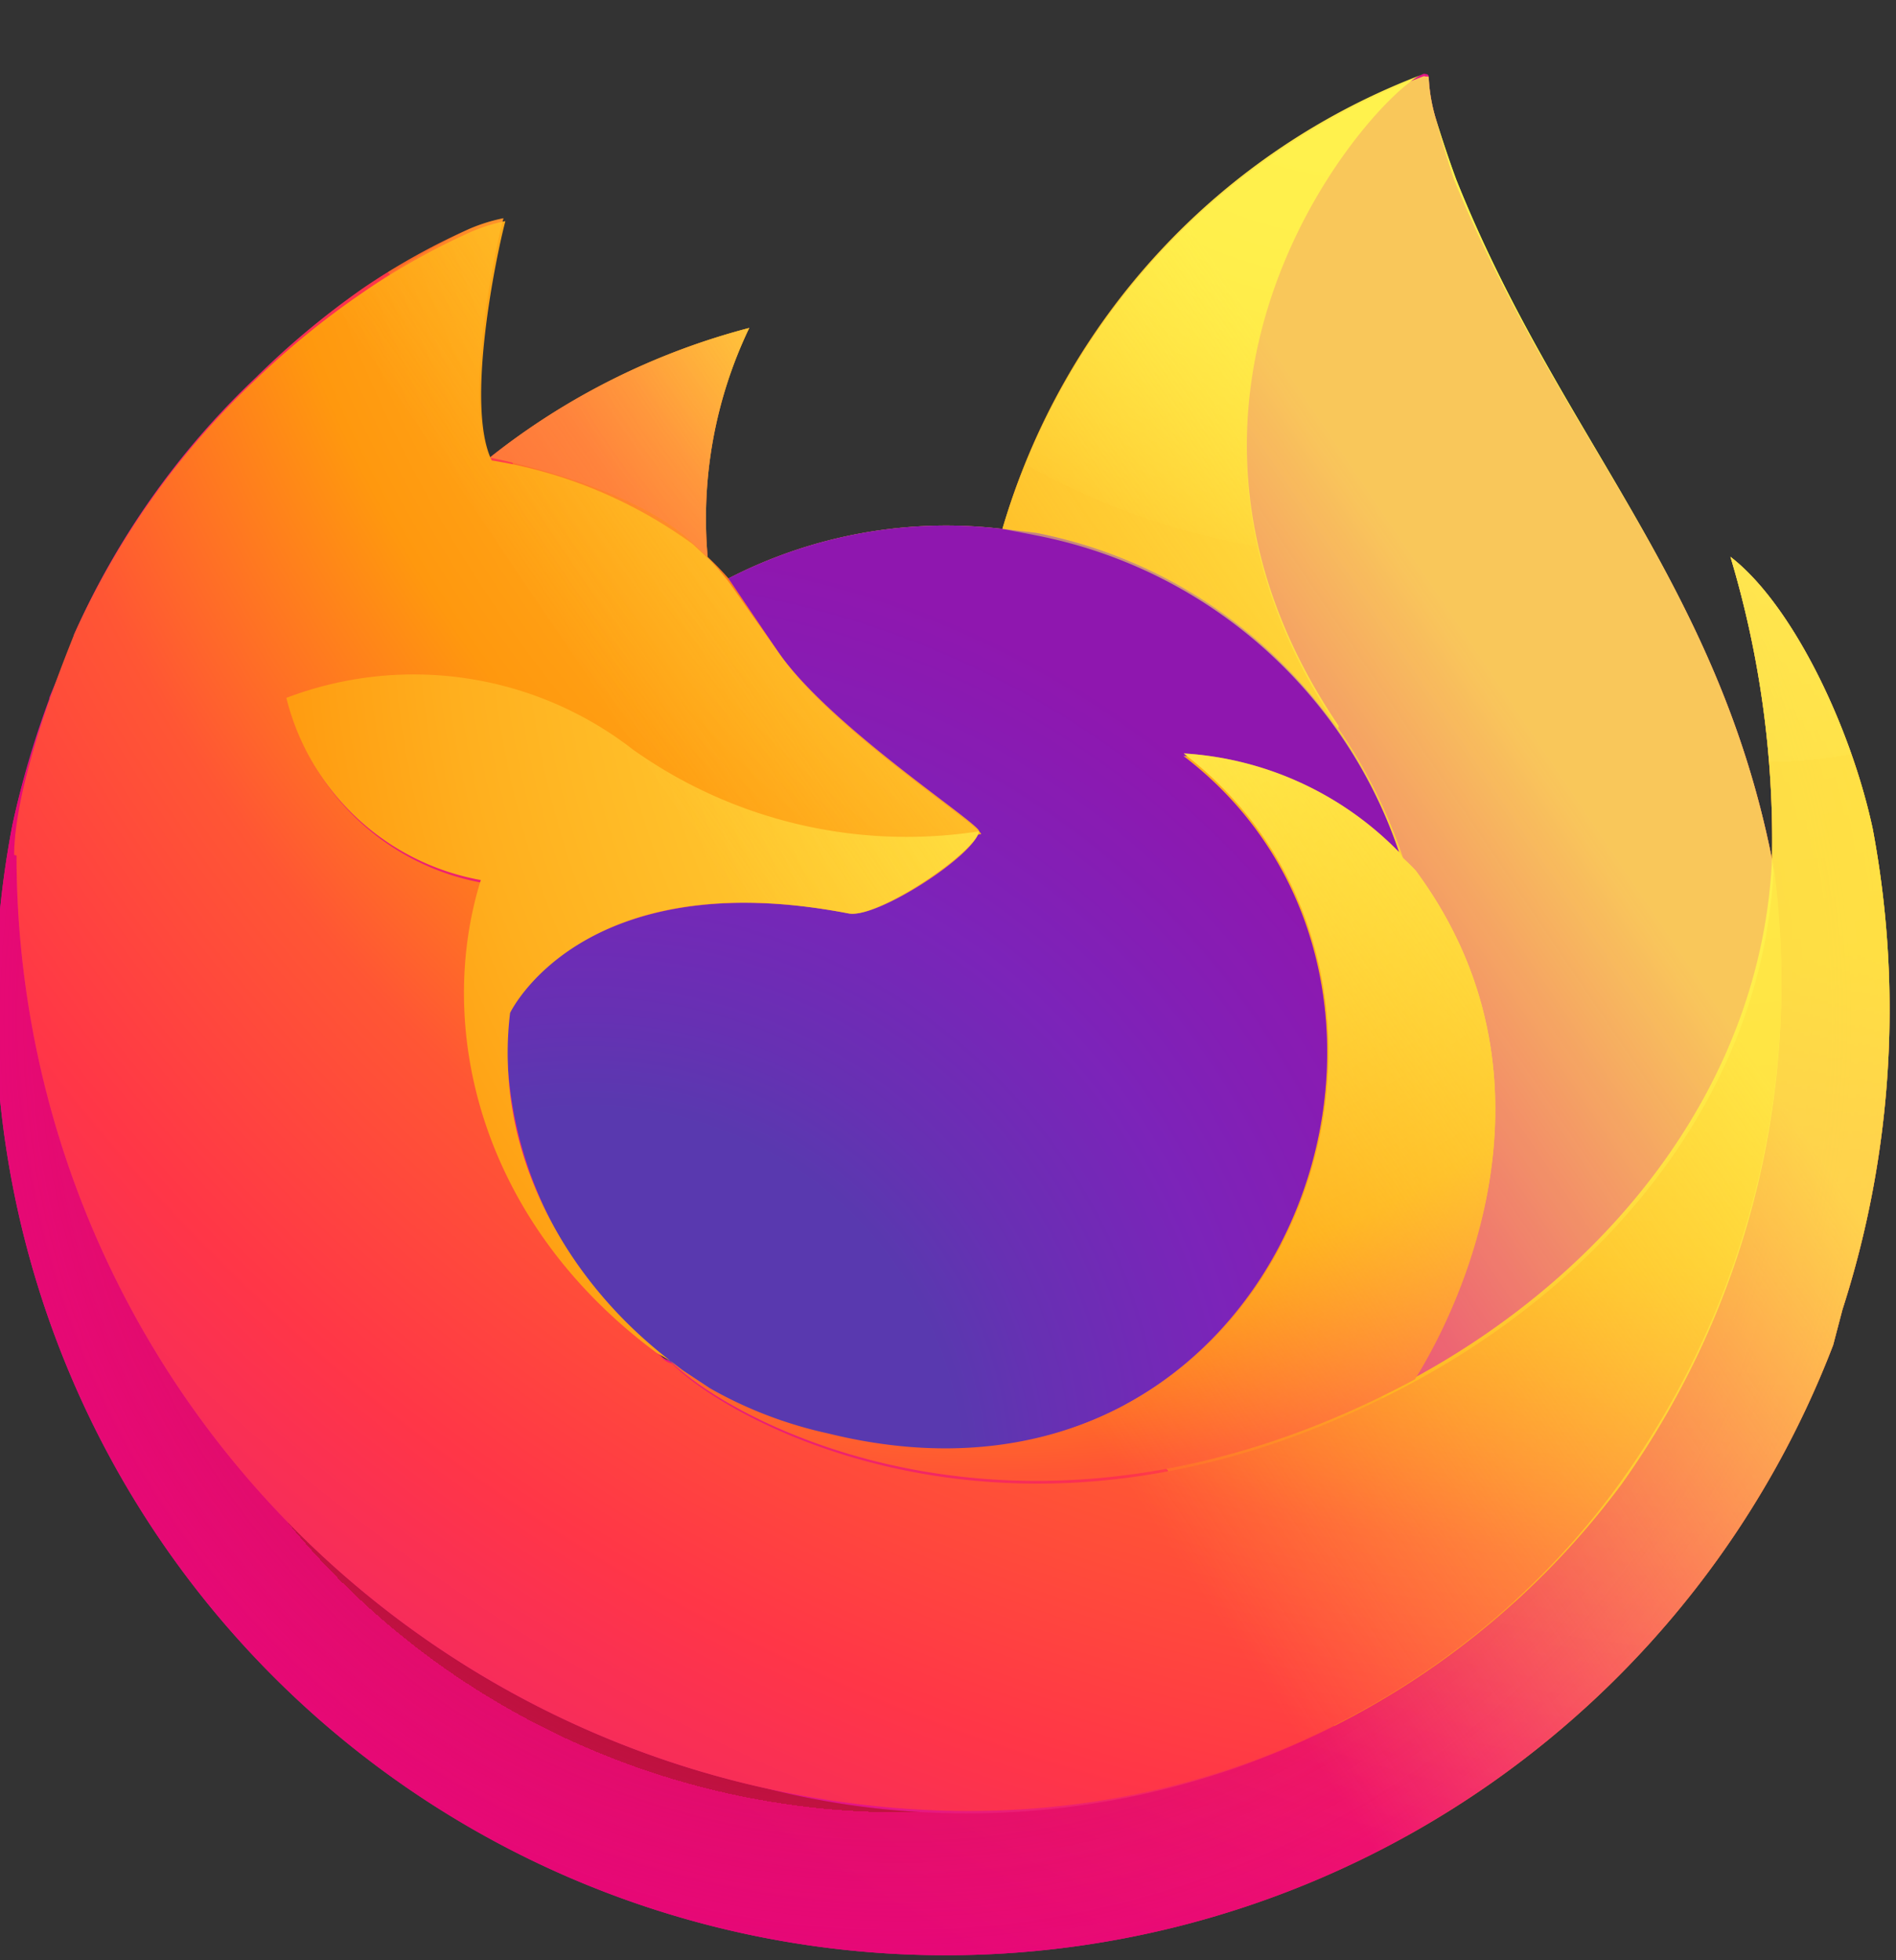<svg xmlns="http://www.w3.org/2000/svg" viewBox="0 0 77.4 80"><rect x="0" y="0" width="77.4" height="80" fill="#333333" stroke="none"/><defs><radialGradient id="b" cx="-7907" cy="-8515" r="80.8" gradientTransform="translate(7974 8524)" gradientUnits="userSpaceOnUse"><stop stop-color="#ffbd4f" offset=".1"/><stop stop-color="#ffac31" offset=".2"/><stop stop-color="#ff9d17" offset=".2"/><stop stop-color="#ff980e" offset=".3"/><stop stop-color="#ff563b" offset=".4"/><stop stop-color="#ff3750" offset=".5"/><stop stop-color="#f5156c" offset=".7"/><stop stop-color="#eb0878" offset=".8"/><stop stop-color="#e50080" offset=".9"/></radialGradient><radialGradient id="c" cx="-7937" cy="-8482" r="80.8" gradientTransform="translate(7974 8524)" gradientUnits="userSpaceOnUse"><stop stop-color="#960e18" offset=".3"/><stop stop-color="#b11927" stop-opacity=".7" offset=".4"/><stop stop-color="#db293d" stop-opacity=".3" offset=".4"/><stop stop-color="#f5334b" stop-opacity=".1" offset=".5"/><stop stop-color="#ff3750" stop-opacity="0" offset=".5"/></radialGradient><radialGradient id="d" cx="-7927" cy="-8533" r="58.5" gradientTransform="translate(7974 8524)" gradientUnits="userSpaceOnUse"><stop stop-color="#fff44f" offset=".1"/><stop stop-color="#ffdc3e" offset=".3"/><stop stop-color="#ff9d12" offset=".5"/><stop stop-color="#ff980e" offset=".5"/></radialGradient><radialGradient id="e" cx="-7946" cy="-8461" r="38.5" gradientTransform="translate(7974 8524)" gradientUnits="userSpaceOnUse"><stop stop-color="#3a8ee6" offset=".4"/><stop stop-color="#5c79f0" offset=".5"/><stop stop-color="#9059ff" offset=".7"/><stop stop-color="#c139e6" offset="1"/></radialGradient><radialGradient id="f" cx="-7936" cy="-8492" r="20.4" gradientTransform="matrix(1 0 0 1 10090 7834)" gradientUnits="userSpaceOnUse"><stop stop-color="#9059ff" stop-opacity="0" offset=".2"/><stop stop-color="#8c4ff3" stop-opacity=".1" offset=".3"/><stop stop-color="#7716a8" stop-opacity=".5" offset=".7"/><stop stop-color="#6e008b" stop-opacity=".6" offset="1"/></radialGradient><radialGradient id="g" cx="-7938" cy="-8518" r="27.7" gradientTransform="translate(7974 8524)" gradientUnits="userSpaceOnUse"><stop stop-color="#ffe226" offset="0"/><stop stop-color="#ffdb27" offset=".1"/><stop stop-color="#ffc82a" offset=".3"/><stop stop-color="#ffa930" offset=".5"/><stop stop-color="#ff7e37" offset=".7"/><stop stop-color="#ff7139" offset=".8"/></radialGradient><radialGradient id="h" cx="-7916" cy="-8536" r="118.1" gradientTransform="translate(7974 8524)" gradientUnits="userSpaceOnUse"><stop stop-color="#fff44f" offset=".1"/><stop stop-color="#ff980e" offset=".5"/><stop stop-color="#ff5634" offset=".6"/><stop stop-color="#ff3647" offset=".7"/><stop stop-color="#e31587" offset=".9"/></radialGradient><radialGradient id="i" cx="-7927" cy="-8523" r="86.5" gradientTransform="matrix(0 1 -1 0 -4685 8470)" gradientUnits="userSpaceOnUse"><stop stop-color="#fff44f" offset="0"/><stop stop-color="#ffe847" offset=".1"/><stop stop-color="#ffc830" offset=".2"/><stop stop-color="#ff980e" offset=".3"/><stop stop-color="#ff8b16" offset=".4"/><stop stop-color="#ff672a" offset=".5"/><stop stop-color="#ff3647" offset=".6"/><stop stop-color="#e31587" offset=".7"/></radialGradient><radialGradient id="j" cx="-7938" cy="-8508" r="73.7" gradientTransform="translate(7974 8524)" gradientUnits="userSpaceOnUse"><stop stop-color="#fff44f" offset=".1"/><stop stop-color="#ff980e" offset=".5"/><stop stop-color="#ff5634" offset=".6"/><stop stop-color="#ff3647" offset=".7"/><stop stop-color="#e31587" offset=".9"/></radialGradient><radialGradient id="k" cx="-7919" cy="-8504" r="80.7" gradientTransform="translate(7974 8524)" gradientUnits="userSpaceOnUse"><stop stop-color="#fff44f" offset=".1"/><stop stop-color="#ffe141" offset=".2"/><stop stop-color="#ffaf1e" offset=".5"/><stop stop-color="#ff980e" offset=".6"/></radialGradient><linearGradient id="a" x1="70.8" x2="6.4" y1="12.4" y2="74.5" gradientTransform="translate(-1.3)" gradientUnits="userSpaceOnUse"><stop stop-color="#fff44f" offset="0"/><stop stop-color="#ffe847" offset=".1"/><stop stop-color="#ffc830" offset=".2"/><stop stop-color="#ff980e" offset=".4"/><stop stop-color="#ff8b16" offset=".4"/><stop stop-color="#ff672a" offset=".5"/><stop stop-color="#ff3647" offset=".5"/><stop stop-color="#e31587" offset=".7"/></linearGradient><linearGradient id="l" x1="70" x2="15.3" y1="12.1" y2="66.8" gradientTransform="translate(-1.3)" gradientUnits="userSpaceOnUse"><stop stop-color="#fff44f" stop-opacity=".8" offset=".2"/><stop stop-color="#fff44f" stop-opacity=".6" offset=".3"/><stop stop-color="#fff44f" stop-opacity=".2" offset=".5"/><stop stop-color="#fff44f" stop-opacity="0" offset=".6"/></linearGradient></defs><path d="M74.6 26.8c-1.7-4-5-8.4-7.8-9.8a40.3 40.3 0 0 1 4 11.8C66.4 18 59 13.5 52.9 4a47.1 47.1 0 0 1-1.3-2.3A7 7 0 0 1 51 .1a.1.1 0 0 0-.1 0h-.1c-.1 0 0 0 0 0a28.3 28.3 0 0 0-13.4 21.4 19.4 19.4 0 0 0-10.6 4.1 11.6 11.6 0 0 0-1-.7 18 18 0 0 1-.1-9.5 28.7 28.7 0 0 0-9.4 7.2c-1.5-2-1.4-8.3-1.3-9.7a7 7 0 0 0-1.3.7 28.2 28.2 0 0 0-3.8 3.2 33.8 33.8 0 0 0-3.6 4.4A32.7 32.7 0 0 0 1 32.9v.3l-.5 2.4v.1A37 37 0 0 0 0 41v.2a38.8 38.8 0 0 0 77 6.6l.1-1.5a39.9 39.9 0 0 0-2.5-19.5zM30 57.2l.5.2q-.3 0-.5-.2zm40.8-28.4z" fill="url(#a)" transform="rotate(10.9 38.7 40)"/><path d="M74.6 26.8c-1.7-4-5-8.4-7.8-9.8a40.3 40.3 0 0 1 4 11.8A35.1 35.1 0 0 1 69.6 55a33.3 33.3 0 0 1-32 18.8A39 39 0 0 1 .4 42.2c-.6-2.8 0-4.2.2-6.5A28.9 28.9 0 0 0 0 41v.2a38.8 38.8 0 0 0 77 6.6l.1-1.5a39.9 39.9 0 0 0-2.5-19.5z" fill="url(#b)" transform="rotate(10.9 38.7 40)"/><path d="M74.6 26.8c-1.7-4-5-8.4-7.8-9.8a40.3 40.3 0 0 1 4 11.8A35.1 35.1 0 0 1 69.6 55a33.3 33.3 0 0 1-32 18.8A39 39 0 0 1 .4 42.2c-.6-2.8 0-4.2.2-6.5A28.9 28.9 0 0 0 0 41v.2a38.8 38.8 0 0 0 77 6.6l.1-1.5a39.9 39.9 0 0 0-2.5-19.5z" fill="url(#c)" transform="rotate(10.9 38.7 40)"/><path d="m55.8 31.4.2.2a21.1 21.1 0 0 0-3.6-4.7C40.4 14.9 49.3.7 50.8 0a28.3 28.3 0 0 0-13.4 21.5h1.4a19.6 19.6 0 0 1 17 9.9z" fill="url(#d)" transform="rotate(10.9 38.7 40)"/><path d="M38.8 33.8c0 1-3.4 4.3-4.6 4.3-11 0-12.9 6.6-12.9 6.6a16.4 16.4 0 0 0 9.8 13l1.2.5a17.2 17.2 0 0 0 5 1c19.3.9 23-23.1 9.1-30a13.4 13.4 0 0 1 9.4 2.2 19.6 19.6 0 0 0-17-10l-1.4.1a19.4 19.4 0 0 0-10.6 4.1l2.6 2.6c2.7 2.6 9.4 5.3 9.4 5.6z" fill="url(#e)" transform="rotate(10.9 38.7 40)"/><path d="M38.8 33.8c0 1-3.4 4.3-4.6 4.3-11 0-12.9 6.6-12.9 6.6a16.4 16.4 0 0 0 9.8 13l1.2.5a17.2 17.2 0 0 0 5 1c19.3.9 23-23.1 9.1-30a13.4 13.4 0 0 1 9.4 2.2 19.6 19.6 0 0 0-17-10l-1.4.1a19.4 19.4 0 0 0-10.6 4.1l2.6 2.6c2.7 2.6 9.4 5.3 9.4 5.6z" fill="url(#f)" transform="rotate(10.9 38.7 40)"/><path d="m25 24.4.8.5a18 18 0 0 1-.1-9.5 28.7 28.7 0 0 0-9.4 7.2c.2 0 5.8 0 8.7 1.8z" fill="url(#g)" transform="rotate(10.9 38.7 40)"/><path d="M.4 42.2a39 39 0 0 0 37.1 31.6c16.9.5 27.6-9.3 32-18.8A35.1 35.1 0 0 0 70.9 29v-.1c1.4 9-3.2 17.7-10.4 23.6-13.9 11.4-27.2 6.9-29.9 5q-.3 0-.5-.2c-8.2-3.9-11.5-11.3-10.8-17.6a10 10 0 0 1-9.2-5.8 14.6 14.6 0 0 1 14.3-.6 19.3 19.3 0 0 0 14.5.6c0-.3-6.7-3-9.4-5.6l-2.6-2.5a11.6 11.6 0 0 0-1-.8l-.8-.5a19 19 0 0 0-8.7-1.8c-1.5-2-1.4-8.3-1.3-9.7a7 7 0 0 0-1.3.7A28.2 28.2 0 0 0 9.9 17a33.8 33.8 0 0 0-3.6 4.3A32.7 32.7 0 0 0 1 32.9C1 33-.3 39 .3 42.2z" fill="url(#h)" transform="rotate(10.9 38.7 40)"/><path d="M52.4 26.9a21.1 21.1 0 0 1 3.6 4.7l.6.4c8.8 8.1 4.2 19.6 3.8 20.4 7.2-5.9 11.7-14.6 10.4-23.6C66.4 18 59 13.5 52.8 4a47.1 47.1 0 0 1-1.2-2.3A7 7 0 0 1 51 .1a.1.1 0 0 0-.1-.1h-.1c-1.5.7-10.4 14.8 1.6 26.8z" fill="url(#i)" transform="rotate(10.9 38.7 40)"/><path d="M56.6 32a8 8 0 0 0-.6-.4l-.2-.2a13.4 13.4 0 0 0-9.4-2.3c14 7 10.2 31-9 30a17.2 17.2 0 0 1-5.1-.9l-1.2-.5-.6-.3c2.7 1.9 16 6.4 30-5 .3-.8 4.9-12.3-3.9-20.4z" fill="url(#j)" transform="rotate(10.9 38.7 40)"/><path d="M21.4 44.7s1.7-6.6 12.8-6.6c1.2 0 4.6-3.4 4.6-4.3a19.3 19.3 0 0 1-14.5-.6 14.6 14.6 0 0 0-14.3.6 10 10 0 0 0 9.2 5.8c-.7 6.3 2.6 13.7 10.7 17.6l.6.2c-4.8-2.4-8.7-7-9.1-12.7z" fill="url(#k)" transform="rotate(10.9 38.7 40)"/><path d="M74.6 26.8c-1.7-4-5-8.4-7.8-9.8a40.3 40.3 0 0 1 4 11.8C66.4 18 59 13.5 52.9 4a47.1 47.1 0 0 1-1.3-2.3A7 7 0 0 1 51 .1a.1.1 0 0 0-.1 0h-.1c-.1 0 0 0 0 0a28.3 28.3 0 0 0-13.4 21.4h1.4a19.6 19.6 0 0 1 17 9.9 13.4 13.4 0 0 0-9.4-2.3c14 7 10.2 31-9 30a17.2 17.2 0 0 1-5.1-.9l-1.2-.5-.6-.3q-.3 0-.5-.2l.5.2c-4.7-2.4-8.7-7-9.1-12.6 0 0 1.7-6.7 12.8-6.7 1.2 0 4.6-3.3 4.6-4.3 0-.3-6.7-3-9.4-5.6l-2.6-2.5a11.6 11.6 0 0 0-1-.8 18 18 0 0 1-.1-9.5 28.7 28.7 0 0 0-9.4 7.2c-1.5-2-1.4-8.3-1.3-9.7a7 7 0 0 0-1.3.7A28.2 28.2 0 0 0 9.9 17a33.8 33.8 0 0 0-3.6 4.3A32.7 32.7 0 0 0 1 32.9v.3l-.5 2.4A45 45 0 0 0 0 41v.2a38.8 38.8 0 0 0 77 6.6l.1-1.5a39.9 39.9 0 0 0-2.5-19.5zm-3.8 2z" fill="url(#l)" transform="rotate(10.9 38.7 40)"/></svg>